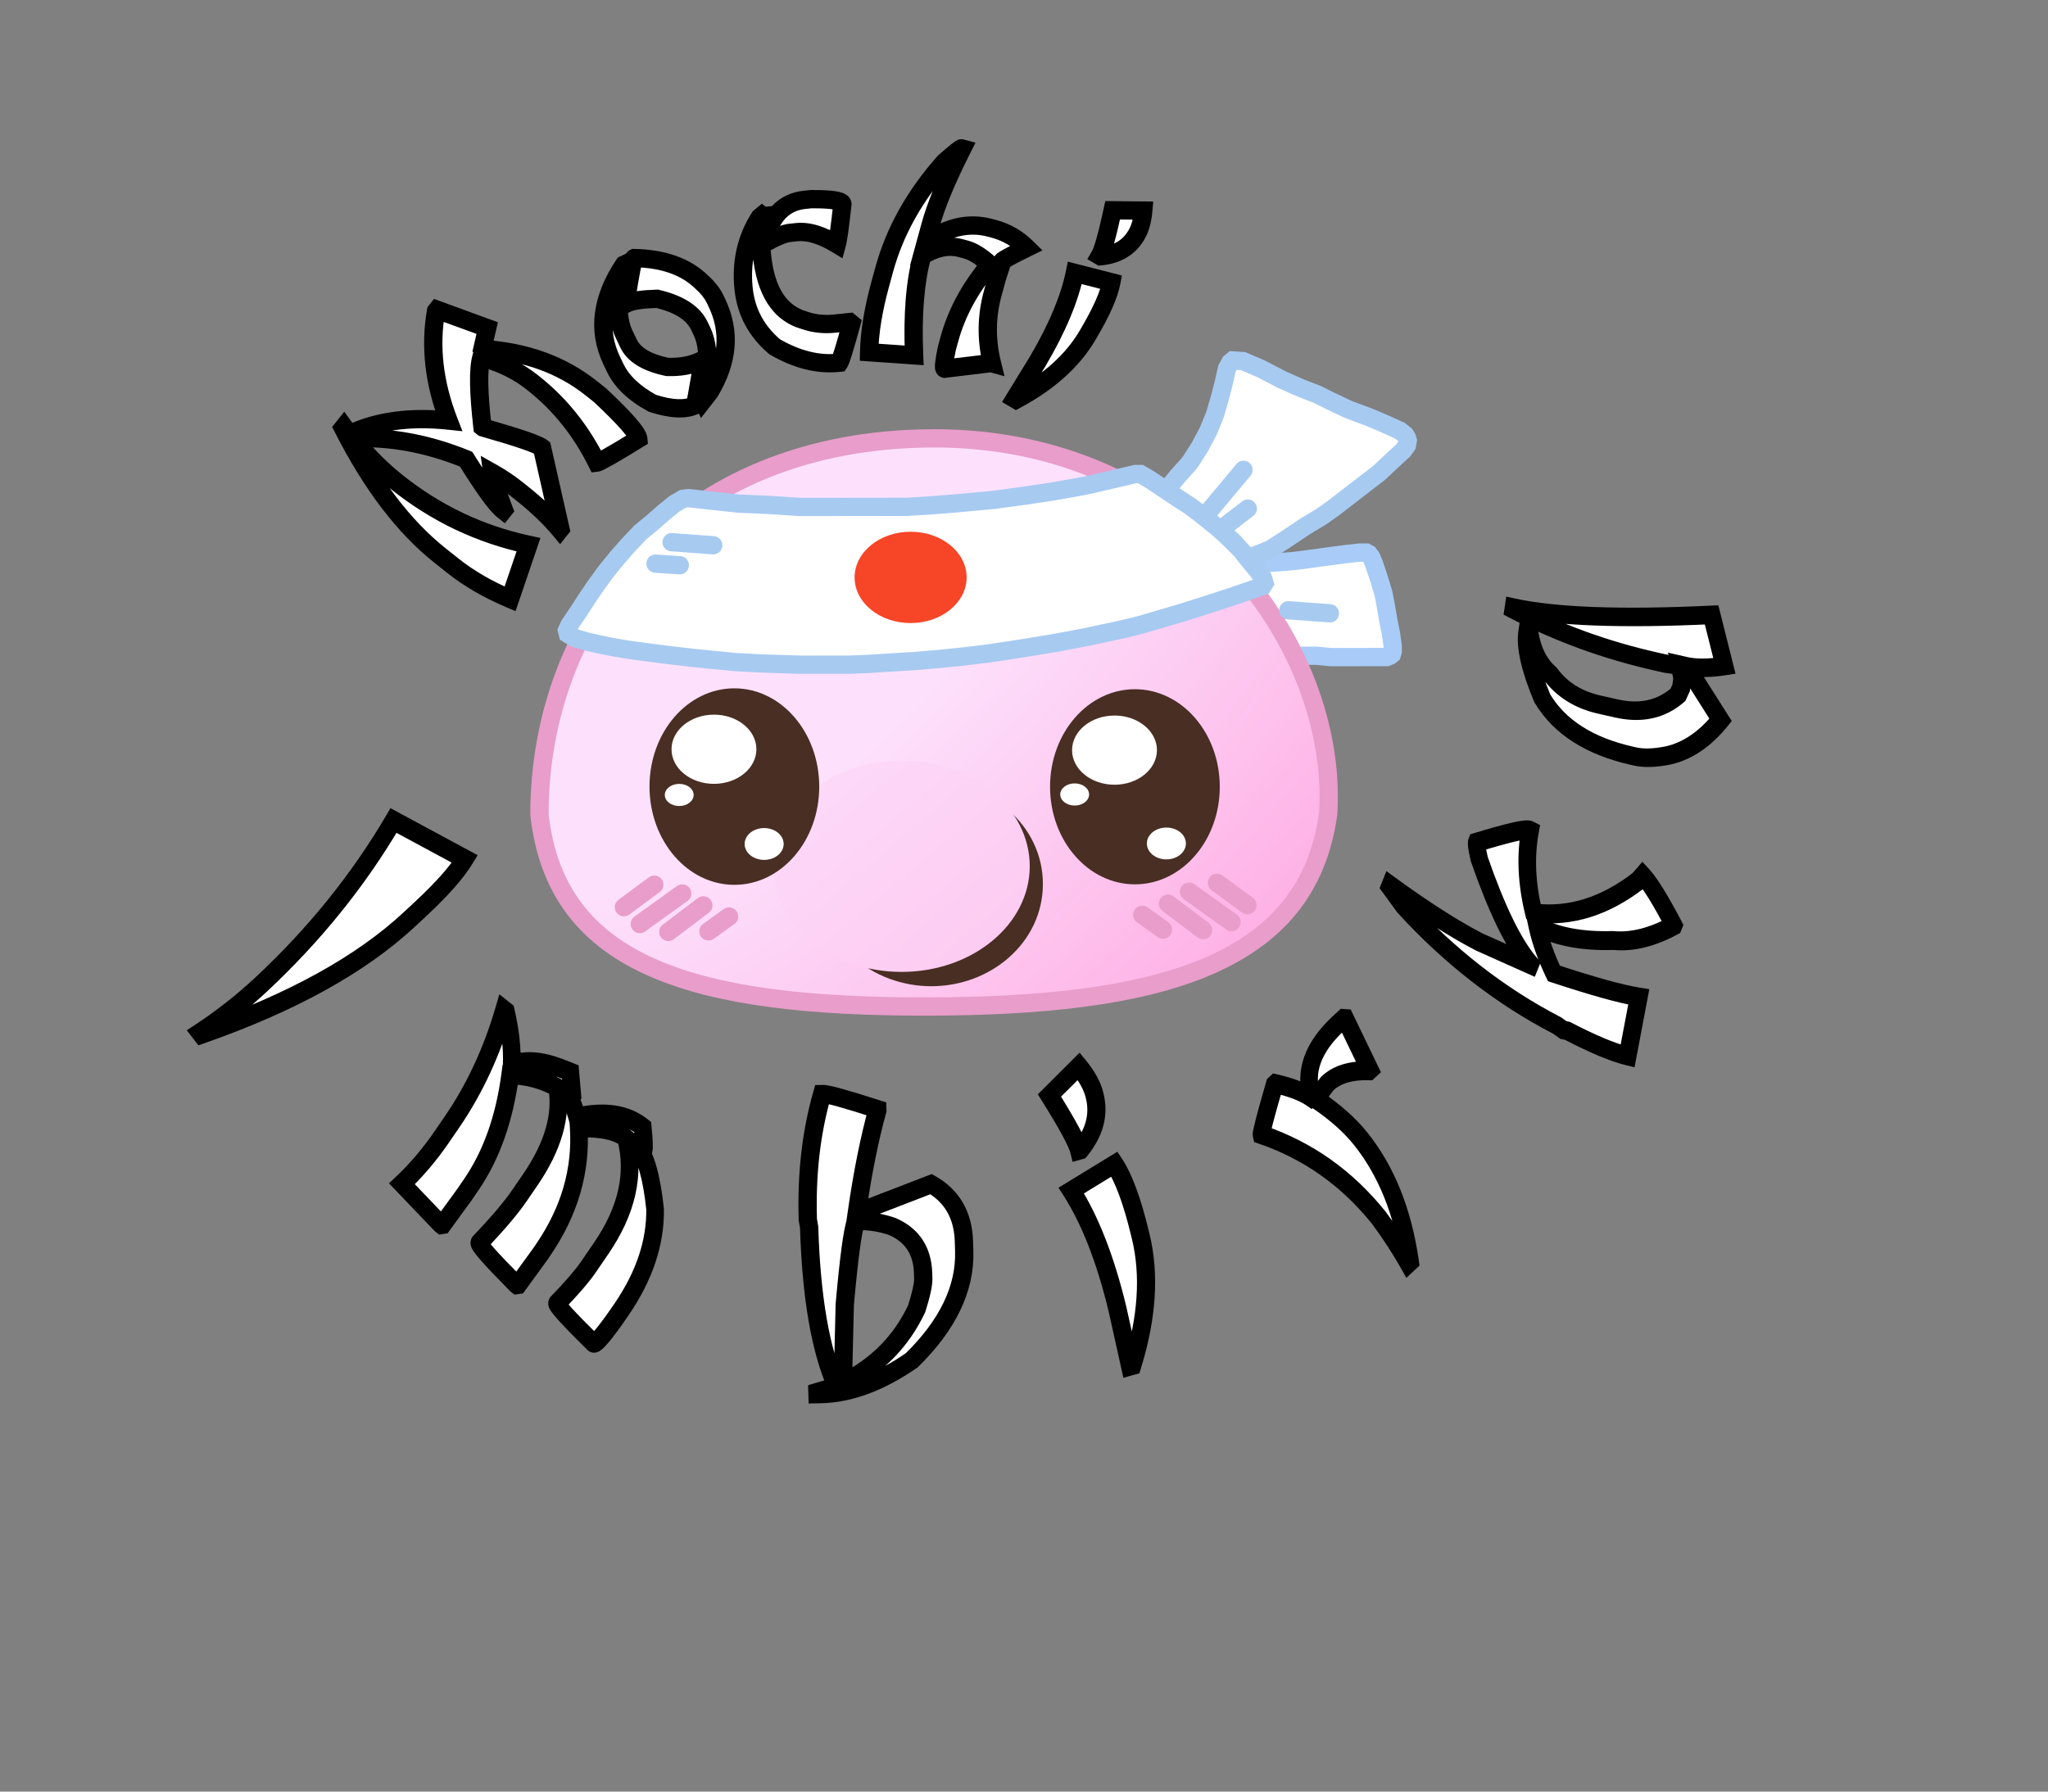 <svg width="224" height="196" viewBox="0 0 224 196" fill="none" xmlns="http://www.w3.org/2000/svg">
<rect x="0" y="0" width="224" height="196" fill="#808080" stroke="none"/>
<path d="M50.846 93.976L43.04 89.765C39.216 96.274 34.384 102.286 28.487 107.775C26.428 109.692 24.226 111.422 21.882 112.967L22.025 113.153C31.889 109.709 39.48 105.512 44.756 100.601L45.957 99.484C48.316 97.288 49.931 95.465 50.846 93.976Z" fill="white"/>
<path d="M50.846 93.976L51.634 94.551L52.243 93.558L51.277 93.037L50.846 93.976ZM43.04 89.765L43.471 88.826L42.708 88.415L42.242 89.209L43.04 89.765ZM21.882 112.967L21.4 112.073L20.43 112.713L21.15 113.648L21.882 112.967ZM22.025 113.153L21.293 113.834L21.697 114.359L22.301 114.148L22.025 113.153ZM51.277 93.037L43.471 88.826L42.609 90.704L50.415 94.915L51.277 93.037ZM42.242 89.209C38.473 95.624 33.706 101.557 27.877 106.983L29.097 108.568C35.062 103.015 39.959 96.924 43.839 90.322L42.242 89.209ZM27.877 106.983C25.859 108.861 23.7 110.558 21.4 112.073L22.363 113.861C24.752 112.286 26.997 110.522 29.097 108.568L27.877 106.983ZM21.15 113.648L21.293 113.834L22.757 112.471L22.614 112.286L21.15 113.648ZM22.301 114.148C32.233 110.681 39.956 106.429 45.366 101.394L44.146 99.809C39.005 104.595 31.546 108.737 21.748 112.157L22.301 114.148ZM45.366 101.394L46.567 100.276L45.347 98.691L44.146 99.809L45.366 101.394ZM46.567 100.276C48.945 98.062 50.643 96.164 51.634 94.551L50.058 93.401C49.219 94.767 47.686 96.514 45.347 98.691L46.567 100.276Z" fill="black"/>
<path d="M55.142 110.469C53.823 114.985 51.955 119.063 49.474 122.69L48.35 124.334C47.027 126.269 45.553 128.009 43.963 129.507L48.174 133.908L48.266 133.981L48.424 133.958L50.831 130.645L51.558 129.581C53.774 126.34 55.186 122.309 55.806 117.573C57.734 117.652 59.459 118.131 60.937 118.972C61.459 122.04 60.494 125.418 58.013 129.045L56.822 130.787C55.896 132.141 54.439 133.857 52.436 135.959C52.303 136.152 53.617 137.647 56.423 140.481L56.514 140.554L56.672 140.53L59.079 137.217L59.41 136.734C62.304 132.502 63.589 128.034 63.295 123.391C65.707 123.333 67.414 123.684 68.376 124.451L68.468 124.524C69.478 128.43 68.569 132.45 65.758 136.561L64.369 138.593C63.657 139.633 62.505 140.956 60.934 142.581C60.818 142.75 62.125 144.203 64.895 146.933C65.124 147.115 66.155 145.919 67.974 143.259C70.471 139.607 71.697 135.951 71.652 132.291C71.274 128.702 70.601 126.373 69.634 125.303L69.7 125.207L69.791 125.28L70.275 125.815L70.367 125.888C70.483 125.718 70.451 124.834 70.3 123.294C68.513 121.87 66.123 121.535 63.117 122.203C62.774 120.996 62.462 120.262 62.22 119.994L62.286 119.898L62.47 120.044L62.602 119.85L62.377 117.28L61.263 116.84C59.124 116.033 57.354 115.93 55.968 116.507C56.039 114.695 55.825 112.731 55.325 110.615L55.142 110.469Z" fill="white"/>
<path d="M55.142 110.469L55.706 109.643L54.619 108.777L54.221 110.14L55.142 110.469ZM43.963 129.507L43.318 128.723L42.544 129.452L43.297 130.24L43.963 129.507ZM48.174 133.908L47.509 134.641L47.556 134.691L47.61 134.734L48.174 133.908ZM48.266 133.981L47.701 134.807L48.025 135.065L48.42 135.006L48.266 133.981ZM48.424 133.958L48.578 134.982L48.956 134.925L49.189 134.604L48.424 133.958ZM50.831 130.645L51.596 131.292L51.605 131.28L51.613 131.268L50.831 130.645ZM55.806 117.573L55.822 116.539L54.968 116.504L54.85 117.408L55.806 117.573ZM60.937 118.972L61.886 118.808L61.8 118.303L61.375 118.061L60.937 118.972ZM52.436 135.959L51.754 135.212L51.699 135.269L51.654 135.336L52.436 135.959ZM56.423 140.481L55.77 141.226L55.812 141.269L55.858 141.306L56.423 140.481ZM56.514 140.554L55.95 141.379L56.274 141.637L56.668 141.578L56.514 140.554ZM56.672 140.53L56.826 141.554L57.205 141.498L57.438 141.177L56.672 140.53ZM59.079 137.217L59.845 137.864L59.853 137.852L59.861 137.841L59.079 137.217ZM63.295 123.391L63.253 122.357L62.266 122.381L62.333 123.439L63.295 123.391ZM68.468 124.524L69.397 124.267L69.306 123.917L69.032 123.698L68.468 124.524ZM60.934 142.581L60.256 141.829L60.199 141.888L60.151 141.957L60.934 142.581ZM64.895 146.933L64.251 147.687L64.289 147.725L64.331 147.758L64.895 146.933ZM71.652 132.291L72.616 132.3L72.615 132.248L72.61 132.197L71.652 132.291ZM69.634 125.303L68.852 124.68L68.374 125.38L68.948 126.015L69.634 125.303ZM69.7 125.207L70.264 124.381L69.482 123.758L68.918 124.584L69.7 125.207ZM69.791 125.28L70.477 124.568L70.421 124.506L70.356 124.454L69.791 125.28ZM70.275 125.815L69.59 126.526L69.646 126.589L69.711 126.64L70.275 125.815ZM70.367 125.888L69.802 126.713L70.585 127.336L71.149 126.511L70.367 125.888ZM70.3 123.294L71.259 123.208L71.214 122.747L70.865 122.468L70.3 123.294ZM63.117 122.203L62.195 122.485L62.458 123.41L63.332 123.216L63.117 122.203ZM62.22 119.994L61.438 119.371L60.96 120.07L61.535 120.706L62.22 119.994ZM62.286 119.898L62.851 119.072L62.069 118.449L61.504 119.274L62.286 119.898ZM62.47 120.044L61.905 120.869L62.687 121.492L63.252 120.667L62.47 120.044ZM62.602 119.85L63.384 120.473L63.596 120.163L63.562 119.776L62.602 119.85ZM62.377 117.28L63.338 117.205L63.28 116.542L62.693 116.31L62.377 117.28ZM61.263 116.84L61.578 115.87L61.572 115.868L61.565 115.865L61.263 116.84ZM55.968 116.507L55.005 116.441L54.942 118.052L56.334 117.472L55.968 116.507ZM55.325 110.615L56.26 110.381L56.173 110.015L55.89 109.789L55.325 110.615ZM54.221 110.14C52.93 114.56 51.106 118.537 48.692 122.067L50.256 123.313C52.803 119.589 54.716 115.409 56.063 110.797L54.221 110.14ZM48.692 122.067L47.568 123.711L49.132 124.958L50.256 123.313L48.692 122.067ZM47.568 123.711C46.282 125.591 44.854 127.277 43.318 128.723L44.608 130.29C46.253 128.742 47.771 126.947 49.132 124.958L47.568 123.711ZM43.297 130.24L47.509 134.641L48.84 133.175L44.629 128.774L43.297 130.24ZM47.61 134.734L47.701 134.807L48.83 133.156L48.739 133.083L47.61 134.734ZM48.42 135.006L48.578 134.982L48.27 132.933L48.112 132.957L48.42 135.006ZM49.189 134.604L51.596 131.292L50.065 129.999L47.658 133.311L49.189 134.604ZM51.613 131.268L52.34 130.204L50.776 128.958L50.048 130.022L51.613 131.268ZM52.34 130.204C54.665 126.804 56.124 122.607 56.761 117.738L54.85 117.408C54.248 122.012 52.883 125.877 50.776 128.958L52.34 130.204ZM55.789 118.606C57.59 118.68 59.169 119.126 60.499 119.883L61.375 118.061C59.75 117.136 57.877 116.624 55.822 116.539L55.789 118.606ZM59.989 119.136C60.445 121.823 59.626 124.92 57.231 128.422L58.795 129.669C61.361 125.916 62.472 122.257 61.886 118.808L59.989 119.136ZM57.231 128.422L56.04 130.163L57.604 131.41L58.795 129.669L57.231 128.422ZM56.04 130.163C55.159 131.452 53.745 133.123 51.754 135.212L53.118 136.706C55.134 134.591 56.633 132.83 57.604 131.41L56.04 130.163ZM51.654 135.336C51.441 135.647 51.451 135.976 51.473 136.139C51.496 136.306 51.549 136.441 51.584 136.519C51.656 136.682 51.755 136.835 51.842 136.959C52.025 137.219 52.295 137.548 52.633 137.931C53.316 138.707 54.363 139.806 55.77 141.226L57.076 139.735C55.676 138.322 54.664 137.257 54.022 136.528C53.697 136.159 53.489 135.901 53.375 135.738C53.313 135.651 53.309 135.633 53.324 135.665C53.33 135.679 53.365 135.759 53.382 135.882C53.398 136 53.414 136.295 53.218 136.582L51.654 135.336ZM55.858 141.306L55.95 141.379L57.079 139.728L56.987 139.655L55.858 141.306ZM56.668 141.578L56.826 141.554L56.518 139.506L56.361 139.529L56.668 141.578ZM57.438 141.177L59.845 137.864L58.313 136.571L55.907 139.884L57.438 141.177ZM59.861 137.841L60.192 137.357L58.628 136.111L58.297 136.594L59.861 137.841ZM60.192 137.357C63.2 132.958 64.569 128.257 64.258 123.343L62.333 123.439C62.61 127.811 61.408 132.046 58.628 136.111L60.192 137.357ZM63.338 124.425C65.723 124.368 67.135 124.737 67.812 125.276L68.941 123.625C67.693 122.631 65.691 122.298 63.253 122.357L63.338 124.425ZM67.812 125.276L67.903 125.349L69.032 123.698L68.941 123.625L67.812 125.276ZM67.539 124.78C68.449 128.299 67.668 132.001 64.976 135.938L66.54 137.185C69.471 132.899 70.507 128.561 69.397 124.267L67.539 124.78ZM64.976 135.938L63.587 137.97L65.151 139.216L66.54 137.185L64.976 135.938ZM63.587 137.97C62.925 138.937 61.82 140.212 60.256 141.829L61.611 143.332C63.19 141.7 64.39 140.328 65.151 139.216L63.587 137.97ZM60.151 141.957C59.915 142.303 59.956 142.668 59.983 142.812C60.014 142.973 60.071 143.1 60.106 143.171C60.179 143.32 60.276 143.462 60.363 143.579C60.545 143.826 60.813 144.14 61.148 144.509C61.826 145.257 62.862 146.318 64.251 147.687L65.54 146.178C64.159 144.817 63.156 143.787 62.516 143.083C62.193 142.727 61.983 142.476 61.866 142.317C61.803 142.232 61.795 142.211 61.808 142.238C61.813 142.247 61.851 142.323 61.874 142.443C61.893 142.545 61.938 142.879 61.716 143.204L60.151 141.957ZM64.331 147.758C64.753 148.095 65.194 147.975 65.359 147.912C65.547 147.84 65.703 147.727 65.811 147.638C66.039 147.453 66.292 147.182 66.56 146.865C67.106 146.217 67.841 145.22 68.756 143.882L67.192 142.636C66.288 143.958 65.598 144.889 65.117 145.459C64.871 145.75 64.71 145.911 64.624 145.981C64.575 146.021 64.598 145.992 64.679 145.961C64.736 145.939 65.095 145.817 65.46 146.107L64.331 147.758ZM68.756 143.882C71.344 140.098 72.665 136.232 72.616 132.3L70.687 132.283C70.729 135.671 69.599 139.116 67.192 142.636L68.756 143.882ZM72.61 132.197C72.417 130.366 72.146 128.816 71.785 127.566C71.429 126.333 70.96 125.3 70.319 124.592L68.948 126.015C69.275 126.376 69.626 127.043 69.943 128.139C70.255 129.219 70.508 130.628 70.693 132.385L72.61 132.197ZM70.416 125.927L70.482 125.83L68.918 124.584L68.852 124.68L70.416 125.927ZM69.135 126.032L69.227 126.105L70.356 124.454L70.264 124.381L69.135 126.032ZM69.106 125.992L69.59 126.526L70.961 125.103L70.477 124.568L69.106 125.992ZM69.711 126.64L69.802 126.713L70.931 125.062L70.84 124.989L69.711 126.64ZM71.149 126.511C71.27 126.333 71.319 126.151 71.341 126.057C71.366 125.946 71.379 125.837 71.387 125.742C71.403 125.551 71.404 125.33 71.397 125.095C71.384 124.621 71.335 123.985 71.259 123.208L69.341 123.38C69.415 124.143 69.458 124.718 69.469 125.114C69.475 125.314 69.472 125.442 69.466 125.513C69.463 125.549 69.461 125.549 69.466 125.525C69.468 125.517 69.492 125.4 69.585 125.265L71.149 126.511ZM70.865 122.468C68.766 120.796 66.053 120.489 62.902 121.19L63.332 123.216C66.192 122.58 68.26 122.943 69.736 124.119L70.865 122.468ZM64.039 121.921C63.861 121.294 63.684 120.766 63.512 120.347C63.353 119.959 63.157 119.56 62.906 119.283L61.535 120.706C61.526 120.696 61.607 120.798 61.749 121.146C61.88 121.463 62.03 121.906 62.195 122.485L64.039 121.921ZM63.002 120.617L63.069 120.521L61.504 119.274L61.438 119.371L63.002 120.617ZM61.722 120.723L61.905 120.869L63.034 119.218L62.851 119.072L61.722 120.723ZM63.252 120.667L63.384 120.473L61.82 119.227L61.688 119.42L63.252 120.667ZM63.562 119.776L63.338 117.205L61.417 117.355L61.642 119.925L63.562 119.776ZM62.693 116.31L61.578 115.87L60.947 117.81L62.062 118.25L62.693 116.31ZM61.565 115.865C59.31 115.014 57.282 114.842 55.602 115.542L56.334 117.472C57.425 117.018 58.939 117.052 60.96 117.815L61.565 115.865ZM56.932 116.572C57.007 114.643 56.778 112.577 56.26 110.381L54.39 110.848C54.871 112.885 55.071 114.748 55.005 116.441L56.932 116.572ZM55.89 109.789L55.706 109.643L54.577 111.294L54.761 111.44L55.89 109.789Z" fill="black"/>
<path d="M89.925 119.694C88.708 123.936 88.205 128.517 88.356 133.436L88.499 134.254C88.736 141.926 89.734 147.709 91.498 151.66L89.407 152.286L89.414 152.52L89.766 152.513C92.929 152.453 96.261 151.217 99.733 148.806C103.659 144.951 105.588 140.959 105.461 136.859L105.429 135.805C105.34 132.935 104.133 130.849 101.836 129.545L93.841 132.628L93.724 132.63C94.351 128.253 95.115 124.517 95.959 121.453L95.955 121.336C92.521 120.23 90.541 119.682 90.043 119.692L89.925 119.694ZM93.636 133.57C95.042 133.543 96.397 133.751 97.641 134.196C99.781 135.151 100.888 136.83 100.964 139.289L100.982 139.875C101.002 140.519 100.743 141.638 100.263 143.17C98.557 146.778 95.886 149.495 92.19 151.295L92.395 142.735C92.852 137.599 93.256 134.544 93.636 133.57Z" fill="white"/>
<path d="M89.925 119.694L89.895 118.694L89.165 118.708L88.964 119.408L89.925 119.694ZM88.356 133.436L87.357 133.456L87.359 133.527L87.371 133.597L88.356 133.436ZM88.499 134.254L89.499 134.235L89.496 134.164L89.484 134.094L88.499 134.254ZM91.498 151.66L91.795 152.618L92.872 152.295L92.41 151.261L91.498 151.66ZM89.407 152.286L89.109 151.328L88.383 151.545L88.407 152.305L89.407 152.286ZM89.414 152.52L88.414 152.539L88.445 153.539L89.445 153.519L89.414 152.52ZM99.733 148.806L100.311 149.629L100.379 149.582L100.439 149.523L99.733 148.806ZM101.836 129.545L102.322 128.677L101.907 128.442L101.466 128.612L101.836 129.545ZM93.841 132.628L93.872 133.628L94.048 133.624L94.211 133.561L93.841 132.628ZM93.724 132.63L92.734 132.477L92.566 133.653L93.755 133.63L93.724 132.63ZM95.959 121.453L96.924 121.729L96.963 121.585L96.959 121.434L95.959 121.453ZM95.955 121.336L96.955 121.317L96.933 120.605L96.252 120.385L95.955 121.336ZM93.636 133.57L93.605 132.57L92.943 132.583L92.704 133.197L93.636 133.57ZM97.641 134.196L98.04 133.284L98.005 133.268L97.969 133.255L97.641 134.196ZM100.263 143.17L101.168 143.606L101.197 143.544L101.218 143.479L100.263 143.17ZM92.19 151.295L91.19 151.259L91.15 152.918L92.636 152.194L92.19 151.295ZM92.395 142.735L91.398 142.635L91.395 142.667L91.395 142.7L92.395 142.735ZM88.964 119.408C87.714 123.764 87.202 128.449 87.357 133.456L89.356 133.417C89.207 128.585 89.702 124.109 90.887 119.98L88.964 119.408ZM87.371 133.597L87.513 134.414L89.484 134.094L89.342 133.276L87.371 133.597ZM87.499 134.273C87.737 141.991 88.742 147.928 90.585 152.058L92.41 151.261C90.727 147.489 89.734 141.862 89.499 134.235L87.499 134.273ZM91.2 150.702L89.109 151.328L89.704 153.244L91.795 152.618L91.2 150.702ZM88.407 152.305L88.414 152.539L90.414 152.501L90.407 152.267L88.407 152.305ZM89.445 153.519L89.796 153.513L89.735 151.514L89.383 151.52L89.445 153.519ZM89.796 153.513C93.212 153.447 96.731 152.115 100.311 149.629L99.156 147.983C95.792 150.319 92.646 151.458 89.735 151.514L89.796 153.513ZM100.439 149.523C104.487 145.548 106.599 141.306 106.461 136.84L104.461 136.878C104.576 140.612 102.831 144.354 99.028 148.089L100.439 149.523ZM106.461 136.84L106.428 135.786L104.429 135.824L104.461 136.878L106.461 136.84ZM106.428 135.786C106.33 132.599 104.956 130.172 102.322 128.677L101.349 130.413C103.309 131.525 104.35 133.271 104.429 135.824L106.428 135.786ZM101.466 128.612L93.472 131.695L94.211 133.561L102.205 130.478L101.466 128.612ZM93.811 131.629L93.694 131.631L93.755 133.63L93.872 133.628L93.811 131.629ZM94.715 132.783C95.337 128.437 96.094 124.744 96.924 121.729L94.994 121.178C94.137 124.29 93.366 128.068 92.734 132.477L94.715 132.783ZM96.959 121.434L96.955 121.317L94.955 121.356L94.959 121.473L96.959 121.434ZM96.252 120.385C94.53 119.83 93.161 119.412 92.155 119.133C91.653 118.993 91.231 118.885 90.896 118.812C90.591 118.746 90.268 118.687 90.012 118.692L90.073 120.691C90.066 120.691 90.177 120.697 90.492 120.766C90.775 120.827 91.156 120.924 91.641 121.059C92.608 121.327 93.947 121.736 95.658 122.288L96.252 120.385ZM90.012 118.692L89.895 118.694L89.956 120.693L90.073 120.691L90.012 118.692ZM93.667 134.569C94.962 134.544 96.195 134.737 97.314 135.137L97.969 133.255C96.599 132.766 95.122 132.541 93.605 132.57L93.667 134.569ZM97.242 135.108C98.165 135.52 98.811 136.062 99.241 136.719C99.673 137.378 99.931 138.223 99.964 139.308L101.964 139.27C101.921 137.896 101.588 136.671 100.912 135.638C100.234 134.603 99.257 133.827 98.04 133.284L97.242 135.108ZM99.964 139.308L99.982 139.894L101.982 139.856L101.964 139.27L99.964 139.308ZM99.982 139.894C99.996 140.344 99.796 141.305 99.308 142.862L101.218 143.479C101.691 141.971 102.008 140.695 101.982 139.856L99.982 139.894ZM99.358 142.735C97.748 146.138 95.239 148.693 91.743 150.395L92.636 152.194C96.532 150.298 99.366 147.417 101.168 143.606L99.358 142.735ZM93.19 151.33L93.395 142.771L91.395 142.7L91.19 151.259L93.19 151.33ZM93.391 142.835C93.619 140.273 93.833 138.242 94.036 136.736C94.244 135.188 94.429 134.301 94.569 133.942L92.704 133.197C92.463 133.813 92.256 134.94 92.053 136.447C91.844 137.996 91.627 140.061 91.398 142.635L93.391 142.835Z" fill="black"/>
<path d="M117.988 116.648L114.783 119.846C116.743 122.979 117.83 124.987 118.043 125.87L118.156 125.839C119.69 123.955 120.237 121.98 119.743 119.93L119.716 119.816C119.468 118.79 118.883 117.737 117.988 116.648ZM121.895 127.355L117.17 130.244C119.2 133.419 120.899 137.718 122.218 143.186L123.616 149.484L123.841 149.421C125.467 144.17 125.778 139.465 124.776 135.307L124.693 134.965C123.828 131.376 122.886 128.842 121.895 127.355Z" fill="white"/>
<path d="M117.988 116.648L118.757 115.989L118.08 115.165L117.304 115.939L117.988 116.648ZM114.783 119.846L114.099 119.137L113.514 119.721L113.942 120.405L114.783 119.846ZM118.043 125.87L117.079 126.137L117.314 127.109L118.277 126.842L118.043 125.87ZM118.156 125.839L118.39 126.811L118.704 126.724L118.912 126.468L118.156 125.839ZM121.895 127.355L122.721 126.772L122.208 126.002L121.402 126.495L121.895 127.355ZM117.17 130.244L116.677 129.385L115.774 129.937L116.334 130.811L117.17 130.244ZM122.218 143.186L123.186 142.937L123.184 142.928L123.182 142.919L122.218 143.186ZM123.616 149.484L122.648 149.733L122.869 150.728L123.85 150.456L123.616 149.484ZM123.841 149.421L124.076 150.393L124.618 150.243L124.787 149.697L123.841 149.421ZM117.304 115.939L114.099 119.137L115.467 120.555L118.672 117.358L117.304 115.939ZM113.942 120.405C114.917 121.963 115.667 123.229 116.196 124.208C116.742 125.217 117.007 125.837 117.079 126.137L119.007 125.603C118.866 125.021 118.481 124.195 117.941 123.196C117.384 122.167 116.61 120.862 115.625 119.287L113.942 120.405ZM118.277 126.842L118.39 126.811L117.921 124.867L117.808 124.898L118.277 126.842ZM118.912 126.468C120.613 124.379 121.289 122.078 120.707 119.662L118.779 120.197C119.186 121.883 118.766 123.531 117.399 125.21L118.912 126.468ZM120.707 119.662L120.679 119.549L118.752 120.083L118.779 120.197L120.707 119.662ZM120.679 119.549C120.385 118.33 119.708 117.146 118.757 115.989L117.219 117.308C118.058 118.329 118.551 119.251 118.752 120.083L120.679 119.549ZM121.402 126.495L116.677 129.385L117.663 131.104L122.387 128.214L121.402 126.495ZM116.334 130.811C118.287 133.865 119.952 138.051 121.254 143.454L123.182 142.919C121.847 137.385 120.114 132.973 118.006 129.677L116.334 130.811ZM121.25 143.436L122.648 149.733L124.583 149.234L123.186 142.937L121.25 143.436ZM123.85 150.456L124.076 150.393L123.607 148.449L123.381 148.511L123.85 150.456ZM124.787 149.697C126.453 144.315 126.795 139.417 125.739 135.039L123.812 135.574C124.762 139.512 124.481 144.024 122.896 149.144L124.787 149.697ZM125.739 135.039L125.657 134.698L123.73 135.232L123.812 135.574L125.739 135.039ZM125.657 134.698C124.786 131.084 123.811 128.409 122.721 126.772L121.068 127.937C121.96 129.275 122.87 131.668 123.73 135.232L125.657 134.698Z" fill="black"/>
<path d="M146.965 111.425L146.365 111.985C143.602 114.564 142.631 117.229 143.473 119.96L143.387 120.04C142.55 119.463 141.248 118.96 139.5 118.554L139.414 118.633C138.405 122.093 137.933 123.933 137.979 124.13C143.027 125.851 147.323 128.875 150.823 133.241C152.114 134.992 153.174 136.641 154.059 138.213L154.23 138.053C153.446 132.59 151.634 128.087 148.812 124.567C147.64 123.104 146.063 121.698 144.084 120.349C143.974 120.212 144.335 119.635 145.173 118.532C146.244 117.533 147.755 117.082 149.748 117.139L149.834 117.059L147.124 111.436L146.965 111.425Z" fill="white"/>
<path d="M146.965 111.425L147.039 110.391L146.642 110.362L146.339 110.645L146.965 111.425ZM143.473 119.96L144.098 120.74L144.589 120.282L144.386 119.624L143.473 119.96ZM143.387 120.04L142.862 120.915L143.465 121.331L144.012 120.82L143.387 120.04ZM139.5 118.554L139.712 117.54L139.241 117.431L138.874 117.773L139.5 118.554ZM139.414 118.633L138.789 117.853L138.579 118.049L138.496 118.333L139.414 118.633ZM137.979 124.13L137.045 124.391L137.174 124.946L137.679 125.118L137.979 124.13ZM150.823 133.241L151.579 132.591L151.566 132.574L151.554 132.558L150.823 133.241ZM154.059 138.213L153.235 138.757L153.822 139.798L154.685 138.993L154.059 138.213ZM154.23 138.053L154.856 138.833L155.263 138.453L155.181 137.883L154.23 138.053ZM144.084 120.349L143.353 121.031L143.444 121.146L143.563 121.227L144.084 120.349ZM145.173 118.532L144.548 117.752L144.485 117.811L144.432 117.88L145.173 118.532ZM149.748 117.139L149.712 118.176L150.087 118.186L150.373 117.92L149.748 117.139ZM149.834 117.059L150.459 117.84L151.038 117.299L150.688 116.574L149.834 117.059ZM147.124 111.436L147.978 110.951L147.733 110.441L147.198 110.402L147.124 111.436ZM146.339 110.645L145.74 111.204L146.99 112.765L147.59 112.205L146.339 110.645ZM145.74 111.204C144.281 112.566 143.23 114.01 142.672 115.547C142.106 117.106 142.069 118.704 142.559 120.296L144.386 119.624C144.035 118.485 144.063 117.385 144.463 116.284C144.87 115.161 145.686 113.983 146.99 112.765L145.74 111.204ZM142.847 119.18L142.761 119.26L144.012 120.82L144.098 120.74L142.847 119.18ZM143.912 119.165C142.933 118.491 141.502 117.956 139.712 117.54L139.287 119.567C140.994 119.963 142.166 120.435 142.862 120.915L143.912 119.165ZM138.874 117.773L138.789 117.853L140.039 119.414L140.125 119.334L138.874 117.773ZM138.496 118.333C137.991 120.066 137.617 121.403 137.375 122.335C137.254 122.8 137.163 123.176 137.104 123.455C137.075 123.593 137.05 123.723 137.034 123.837C137.027 123.893 137.019 123.961 137.015 124.032C137.013 124.08 137.007 124.225 137.045 124.391L138.912 123.868C138.931 123.951 138.936 124.016 138.937 124.046C138.938 124.08 138.938 124.104 138.937 124.115C138.936 124.136 138.935 124.141 138.937 124.121C138.943 124.082 138.955 124.01 138.98 123.893C139.028 123.664 139.109 123.327 139.227 122.875C139.462 121.973 139.828 120.66 140.331 118.934L138.496 118.333ZM137.679 125.118C142.562 126.783 146.707 129.701 150.092 133.923L151.554 132.558C147.939 128.048 143.493 124.919 138.278 123.141L137.679 125.118ZM150.067 133.891C151.335 135.611 152.372 137.225 153.235 138.757L154.883 137.668C153.976 136.058 152.894 134.374 151.579 132.591L150.067 133.891ZM154.685 138.993L154.856 138.833L153.605 137.272L153.434 137.432L154.685 138.993ZM155.181 137.883C154.375 132.265 152.501 127.574 149.543 123.885L148.081 125.249C150.767 128.6 152.518 132.915 153.28 138.222L155.181 137.883ZM149.543 123.885C148.295 122.326 146.64 120.858 144.604 119.471L143.563 121.227C145.487 122.537 146.985 123.881 148.081 125.249L149.543 123.885ZM144.815 119.667C145.006 119.906 145.03 120.167 145.026 120.301C145.022 120.427 144.993 120.508 144.99 120.517C144.983 120.536 144.997 120.494 145.077 120.363C145.227 120.115 145.498 119.733 145.915 119.184L144.432 117.88C144.011 118.434 143.682 118.892 143.469 119.242C143.367 119.411 143.259 119.607 143.189 119.808C143.155 119.907 143.109 120.064 143.103 120.252C143.097 120.448 143.133 120.758 143.353 121.031L144.815 119.667ZM145.799 119.313C146.618 118.547 147.854 118.122 149.712 118.176L149.784 116.103C147.656 116.042 145.87 116.518 144.548 117.752L145.799 119.313ZM150.373 117.92L150.459 117.84L149.208 116.279L149.122 116.359L150.373 117.92ZM150.688 116.574L147.978 110.951L146.269 111.922L148.979 117.545L150.688 116.574ZM147.198 110.402L147.039 110.391L146.89 112.459L147.049 112.471L147.198 110.402Z" fill="black"/>
<path d="M152.003 97.062L153.542 99.173C158.561 104.663 164.166 109.012 170.305 112.192L170.989 112.678L171.449 112.784C174.155 114.186 176.354 115.128 178.016 115.529L179.239 109.068C177.203 108.736 174.127 107.865 169.961 106.495C169.095 104.667 168.489 102.974 168.139 101.347C170.324 102.479 173.102 102.998 176.448 102.892C178.476 103.088 180.674 102.551 183.005 101.295L183.048 101.187C181.625 98.478 180.507 96.651 179.698 95.772L179.227 96.316C175.567 99.151 171.783 100.344 167.849 99.883L167.745 99.829C166.975 96.671 166.832 93.674 167.353 90.823C166.989 90.634 165.05 91.075 161.536 92.145C161.459 92.336 161.559 92.946 161.798 93.989C163.704 99.477 165.56 103.296 167.376 105.419L167.332 105.528L161.79 103.051C159.032 101.623 155.808 99.558 152.091 96.845L152.003 97.062Z" fill="white"/>
<path d="M152.003 97.062L151.116 96.602L150.89 97.162L151.259 97.668L152.003 97.062ZM153.542 99.173L152.797 99.779L152.834 99.829L152.875 99.875L153.542 99.173ZM170.305 112.192L170.801 111.339L170.742 111.297L170.679 111.264L170.305 112.192ZM170.989 112.678L170.493 113.531L170.655 113.645L170.842 113.689L170.989 112.678ZM171.449 112.784L171.824 111.857L171.714 111.801L171.597 111.773L171.449 112.784ZM178.016 115.529L177.861 116.538L178.778 116.76L178.961 115.795L178.016 115.529ZM179.239 109.068L180.184 109.333L180.395 108.219L179.326 108.044L179.239 109.068ZM169.961 106.495L169.108 106.919L169.31 107.345L169.732 107.484L169.961 106.495ZM168.139 101.347L168.513 100.42L166.769 99.516L167.201 101.52L168.139 101.347ZM176.448 102.892L176.475 101.861L176.417 101.855L176.36 101.857L176.448 102.892ZM183.005 101.295L183.478 102.226L183.765 102.072L183.893 101.755L183.005 101.295ZM183.048 101.187L183.936 101.647L184.123 101.183L183.881 100.721L183.048 101.187ZM179.698 95.772L180.362 95.068L179.635 94.278L178.974 95.043L179.698 95.772ZM179.227 96.316L179.821 97.169L179.891 97.114L179.951 97.046L179.227 96.316ZM167.849 99.883L167.475 100.81L167.632 100.892L167.803 100.912L167.849 99.883ZM167.745 99.829L166.814 100.033L166.935 100.531L167.371 100.756L167.745 99.829ZM167.353 90.823L168.299 91.082L168.448 90.269L167.727 89.896L167.353 90.823ZM161.536 92.145L161.221 91.148L160.815 91.272L160.648 91.686L161.536 92.145ZM161.798 93.989L160.863 94.178L160.877 94.239L160.898 94.298L161.798 93.989ZM167.376 105.419L168.264 105.879L168.512 105.265L168.067 104.745L167.376 105.419ZM167.332 105.528L167.01 106.48L167.867 106.863L168.22 105.988L167.332 105.528ZM161.79 103.051L161.416 103.978L161.441 103.992L161.468 104.003L161.79 103.051ZM152.091 96.845L152.598 96L151.641 95.301L151.203 96.385L152.091 96.845ZM151.259 97.668L152.797 99.779L154.287 98.567L152.748 96.456L151.259 97.668ZM152.875 99.875C157.975 105.454 163.679 109.881 169.931 113.119L170.679 111.264C164.652 108.143 159.146 103.872 154.209 98.471L152.875 99.875ZM169.809 113.045L170.493 113.531L171.485 111.825L170.801 111.339L169.809 113.045ZM170.842 113.689L171.302 113.796L171.597 111.773L171.137 111.666L170.842 113.689ZM171.075 113.712C173.797 115.122 176.082 116.109 177.861 116.538L178.172 114.52C176.626 114.147 174.513 113.25 171.824 111.857L171.075 113.712ZM178.961 115.795L180.184 109.333L178.295 108.802L177.071 115.263L178.961 115.795ZM179.326 108.044C177.369 107.725 174.355 106.876 170.191 105.507L169.732 107.484C173.898 108.853 177.037 109.746 179.153 110.091L179.326 108.044ZM170.815 106.072C169.977 104.303 169.404 102.694 169.077 101.173L167.201 101.52C167.573 103.253 168.214 105.031 169.108 106.919L170.815 106.072ZM167.765 102.274C170.143 103.506 173.093 104.036 176.535 103.926L176.36 101.857C173.112 101.96 170.505 101.451 168.513 100.42L167.765 102.274ZM176.42 103.923C178.671 104.141 181.043 103.539 183.478 102.226L182.531 100.364C180.305 101.564 178.28 102.035 176.475 101.861L176.42 103.923ZM183.893 101.755L183.936 101.647L182.16 100.727L182.117 100.835L183.893 101.755ZM183.881 100.721C182.464 98.026 181.284 96.069 180.362 95.068L179.034 96.477C179.73 97.233 180.786 98.931 182.216 101.653L183.881 100.721ZM178.974 95.043L178.502 95.587L179.951 97.046L180.422 96.502L178.974 95.043ZM178.632 95.464C175.118 98.185 171.556 99.283 167.895 98.854L167.803 100.912C172.01 101.405 176.015 100.116 179.821 97.169L178.632 95.464ZM168.223 98.956L168.119 98.902L167.371 100.756L167.475 100.81L168.223 98.956ZM168.676 99.625C167.939 96.601 167.809 93.763 168.299 91.082L166.407 90.564C165.855 93.584 166.011 96.741 166.814 100.033L168.676 99.625ZM167.727 89.896C167.488 89.772 167.249 89.753 167.12 89.747C166.964 89.741 166.796 89.751 166.629 89.77C166.292 89.806 165.869 89.886 165.371 89.999C164.371 90.226 162.984 90.611 161.221 91.148L161.85 93.143C163.601 92.609 164.941 92.239 165.88 92.025C166.352 91.918 166.701 91.856 166.94 91.829C167.061 91.816 167.132 91.815 167.165 91.816C167.226 91.819 167.127 91.827 166.979 91.75L167.727 89.896ZM160.648 91.686C160.546 91.937 160.544 92.193 160.547 92.329C160.551 92.494 160.571 92.672 160.597 92.847C160.649 93.201 160.742 93.65 160.863 94.178L162.733 93.801C162.615 93.285 162.538 92.908 162.5 92.647C162.48 92.516 162.475 92.441 162.474 92.405C162.472 92.34 162.487 92.449 162.424 92.605L160.648 91.686ZM160.898 94.298C162.811 99.805 164.723 103.799 166.685 106.094L168.067 104.745C166.397 102.792 164.597 99.148 162.698 93.681L160.898 94.298ZM166.488 104.959L166.445 105.068L168.22 105.988L168.264 105.879L166.488 104.959ZM167.655 104.575L162.112 102.099L161.468 104.003L167.01 106.48L167.655 104.575ZM162.164 102.124C159.469 100.727 156.291 98.695 152.598 96L151.584 97.69C155.326 100.421 158.596 102.518 161.416 103.978L162.164 102.124ZM151.203 96.385L151.116 96.602L152.891 97.522L152.979 97.305L151.203 96.385Z" fill="black"/>
<path d="M165.541 66.703C170.447 69.246 175.629 71.132 181.117 72.368L182.146 72.6L183.535 72.793C183.9 73.504 184.046 74.106 183.976 74.57L183.871 75.265L183.52 76.025C181.683 77.618 179.452 78.104 176.794 77.505L174.965 77.093C172.622 76.565 170.84 75.445 169.564 73.72C168.363 72.671 167.612 71.183 167.284 69.252L167.055 69.201C166.81 70.823 167.363 73.224 168.687 76.398C170.575 79.549 173.865 81.638 178.495 82.681L178.838 82.758C179.781 82.971 180.997 82.945 182.522 82.629C184.606 82.14 186.517 80.834 188.191 78.754L184.467 72.883C185.496 73.115 186.883 73.128 188.608 72.858L187.206 67.27C177.324 67.74 170.096 67.46 165.576 66.471L165.541 66.703Z" fill="white"/>
<path d="M165.541 66.703L164.565 66.483L164.451 67.242L165.144 67.601L165.541 66.703ZM182.146 72.6L181.996 73.589L182.037 73.598L182.078 73.604L182.146 72.6ZM183.535 72.793L184.401 72.369L184.142 71.865L183.603 71.79L183.535 72.793ZM183.871 75.265L184.768 75.748L184.825 75.623L184.846 75.485L183.871 75.265ZM183.52 76.025L184.186 76.816L184.333 76.688L184.417 76.508L183.52 76.025ZM169.564 73.72L170.336 73.142L170.264 73.046L170.174 72.967L169.564 73.72ZM167.284 69.252L168.255 69.143L168.133 68.421L167.433 68.263L167.284 69.252ZM167.055 69.201L167.204 68.212L166.229 67.992L166.079 68.981L167.055 69.201ZM168.687 76.398L167.783 76.743L167.814 76.817L167.855 76.886L168.687 76.398ZM182.522 82.629L182.778 83.623L182.79 83.621L182.802 83.618L182.522 82.629ZM188.191 78.754L188.968 79.43L189.411 78.879L189.007 78.243L188.191 78.754ZM184.467 72.883L184.616 71.894L182.379 71.391L183.651 73.395L184.467 72.883ZM188.608 72.858L188.82 73.859L189.823 73.702L189.563 72.667L188.608 72.858ZM187.206 67.27L188.161 67.08L187.945 66.218L187.095 66.258L187.206 67.27ZM165.576 66.471L165.719 65.481L164.749 65.269L164.6 66.251L165.576 66.471ZM165.144 67.601C170.131 70.186 175.397 72.102 180.967 73.357L181.266 71.379C175.861 70.162 170.762 68.305 165.938 65.805L165.144 67.601ZM180.967 73.357L181.996 73.589L182.295 71.611L181.266 71.379L180.967 73.357ZM182.078 73.604L183.467 73.797L183.603 71.79L182.213 71.596L182.078 73.604ZM182.668 73.218C182.988 73.84 183.023 74.199 183 74.35L184.951 74.79C185.069 74.014 184.813 73.169 184.401 72.369L182.668 73.218ZM183 74.35L182.895 75.045L184.846 75.485L184.951 74.79L183 74.35ZM182.974 74.782L182.623 75.542L184.417 76.508L184.768 75.748L182.974 74.782ZM182.854 75.233C181.259 76.617 179.336 77.055 176.944 76.516L176.645 78.494C179.569 79.153 182.107 78.619 184.186 76.816L182.854 75.233ZM176.944 76.516L175.115 76.104L174.816 78.082L176.645 78.494L176.944 76.516ZM175.115 76.104C172.978 75.623 171.434 74.628 170.336 73.142L168.793 74.297C170.246 76.262 172.265 77.507 174.816 78.082L175.115 76.104ZM170.174 72.967C169.21 72.125 168.554 70.894 168.255 69.143L166.312 69.361C166.671 71.473 167.516 73.216 168.954 74.472L170.174 72.967ZM167.433 68.263L167.204 68.212L166.906 70.189L167.134 70.241L167.433 68.263ZM166.079 68.981C165.789 70.906 166.45 73.545 167.783 76.743L169.59 76.053C168.277 72.903 167.831 70.74 168.03 69.421L166.079 68.981ZM167.855 76.886C169.946 80.374 173.54 82.587 178.346 83.67L178.644 81.692C174.19 80.689 171.204 78.724 169.518 75.91L167.855 76.886ZM178.346 83.67L178.689 83.747L178.987 81.769L178.644 81.692L178.346 83.67ZM178.689 83.747C179.817 84.001 181.181 83.953 182.778 83.623L182.266 81.636C180.813 81.936 179.745 81.94 178.987 81.769L178.689 83.747ZM182.802 83.618C185.127 83.072 187.2 81.626 188.968 79.43L187.413 78.079C185.834 80.041 184.084 81.209 182.242 81.641L182.802 83.618ZM189.007 78.243L185.284 72.371L183.651 73.395L187.374 79.266L189.007 78.243ZM184.318 73.872C185.511 74.141 187.029 74.14 188.82 73.859L188.396 71.856C186.737 72.116 185.481 72.089 184.616 71.894L184.318 73.872ZM189.563 72.667L188.161 67.08L186.252 67.46L187.654 73.048L189.563 72.667ZM187.095 66.258C177.225 66.727 170.105 66.44 165.719 65.481L165.433 67.461C170.087 68.479 177.423 68.752 187.317 68.282L187.095 66.258ZM164.6 66.251L164.565 66.483L166.516 66.923L166.551 66.691L164.6 66.251Z" fill="black"/>
<path d="M142.581 71.74L140.631 71.742L139.982 71.743L139.481 70.33L138.462 68.494L137.166 66.408L135.792 64.489L135.792 63.988L136.055 63.32L135.591 62.402L135.05 61.682L135.793 61.681L136.906 61.68L138.113 61.602L139.69 61.525L141.547 61.371L143.31 61.142L145.537 60.836L147.3 60.607L148.692 60.454L149.435 60.453L149.713 60.604L149.992 60.982L150.272 61.663L150.737 63.025L151.296 64.841L151.577 66.279L151.857 67.944L152.137 69.306L152.325 70.668L152.325 71.273L152.233 71.576L152.048 71.728L151.677 71.88L151.305 71.88L149.913 71.882L148.428 71.884L146.85 71.886L145.551 71.888L143.973 71.738L142.581 71.74Z" fill="white" stroke="#A8CCF7" stroke-width="2"/>
<path d="M128.823 52.08L127.525 53.671L128.746 54.475L129.95 55.309L131.617 56.561L133.191 57.813L134.21 58.647L134.951 59.315L135.6 60.091L136.526 61.067L138.95 60.091L140.712 58.953L142.752 57.588L144.514 56.526L145.905 55.541L147.667 54.176L149.336 52.887L150.82 51.75L152.025 50.613L153.508 49.248L153.879 48.718L153.971 48.188L153.878 47.885L153.692 47.583L153.134 47.129L151.649 46.45L149.884 45.695L147.47 44.79L145.705 43.959L144.033 43.129L142.269 42.45L140.226 41.544L137.904 40.336L135.954 39.505L134.84 39.431L134.562 39.659L134.191 40.34L133.822 42.006L133.36 43.748L132.898 45.338L132.158 47.155L131.232 48.898L130.12 50.64L128.823 52.08Z" fill="white" stroke="#A7CAF1" stroke-width="2"/>
<path d="M145.272 89.009L145.277 88.971L145.279 88.933C146.376 70.612 130.08 47.921 102.147 47.956C88.113 47.974 77.34 52.911 70.076 60.485C62.829 68.043 59.016 78.288 59.002 89.067L59.002 89.125L59.009 89.183C59.495 93.417 60.828 96.792 62.886 99.491C64.965 102.218 67.827 104.313 71.439 105.894C78.702 109.075 88.864 110.127 101.328 110.112C113.789 110.096 124.261 109.019 131.885 105.812L131.497 104.89L131.885 105.812C135.68 104.215 138.735 102.104 140.983 99.362C143.212 96.643 144.69 93.251 145.272 89.009Z" fill="url(#paint0_radial_75_9)" stroke="#E89DCA" stroke-width="2"/>
<path d="M101.86 106.393C107.602 106.393 112.567 102.22 112.567 96.711C112.567 91.202 107.602 87.029 101.86 87.029C96.118 87.029 91.154 91.202 91.154 96.711C91.154 102.22 96.118 106.393 101.86 106.393Z" fill="#F9D877" stroke="#492E23" stroke-width="3"/>
<ellipse cx="98.605" cy="94.76" rx="14.023" ry="11.567" fill="url(#paint1_linear_75_9)"/>
<path d="M80.335 96.801C85.461 96.795 89.611 91.977 89.603 86.041C89.596 80.104 85.434 75.297 80.308 75.303C75.182 75.31 71.032 80.127 71.04 86.064C71.047 92 75.209 96.808 80.335 96.801Z" fill="#492E23"/>
<path d="M78.094 85.753C80.657 85.75 82.732 84.052 82.73 81.962C82.727 79.872 80.647 78.18 78.084 78.183C75.521 78.186 73.445 79.883 73.448 81.974C73.451 84.064 75.531 85.756 78.094 85.753Z" fill="white"/>
<path d="M83.58 94.072C84.759 94.071 85.714 93.29 85.713 92.329C85.711 91.367 84.755 90.589 83.576 90.59C82.397 90.592 81.442 91.372 81.443 92.334C81.445 93.295 82.401 94.074 83.58 94.072Z" fill="white"/>
<path d="M74.291 88.179C75.162 88.178 75.868 87.635 75.867 86.966C75.866 86.297 75.159 85.756 74.288 85.757C73.416 85.758 72.711 86.301 72.712 86.97C72.712 87.639 73.419 88.18 74.291 88.179Z" fill="white"/>
<path d="M124.145 96.747C129.271 96.74 133.421 91.957 133.413 86.062C133.406 80.168 129.244 75.394 124.118 75.4C118.992 75.407 114.842 80.191 114.85 86.085C114.857 91.98 119.019 96.753 124.145 96.747Z" fill="#492E23"/>
<path d="M127.575 94.017C128.754 94.016 129.709 93.235 129.708 92.274C129.707 91.312 128.75 90.534 127.571 90.535C126.392 90.537 125.437 91.317 125.439 92.279C125.44 93.24 126.396 94.019 127.575 94.017Z" fill="white"/>
<path d="M117.544 88.126C118.415 88.125 119.121 87.582 119.12 86.913C119.119 86.244 118.412 85.703 117.541 85.704C116.669 85.705 115.964 86.248 115.965 86.917C115.965 87.586 116.672 88.127 117.544 88.126Z" fill="white"/>
<path d="M121.904 85.85C124.467 85.846 126.542 84.149 126.54 82.059C126.537 79.969 124.457 78.277 121.894 78.28C119.331 78.283 117.255 79.98 117.258 82.07C117.261 84.161 119.341 85.853 121.904 85.85Z" fill="white"/>
<path d="M71.562 96.788L68.241 99.243" stroke="#E89DCA" stroke-width="2" stroke-linecap="round"/>
<path d="M76.925 99.053L73.098 101.954" stroke="#E89DCA" stroke-width="2" stroke-linecap="round"/>
<path d="M74.618 97.75L69.981 101.088" stroke="#E89DCA" stroke-width="2" stroke-linecap="round"/>
<path d="M79.744 100.268L77.482 101.893" stroke="#E89DCA" stroke-width="2" stroke-linecap="round"/>
<path d="M133.108 96.584L136.436 99.03" stroke="#E89DCA" stroke-width="2" stroke-linecap="round"/>
<path d="M127.752 98.862L131.586 101.754" stroke="#E89DCA" stroke-width="2" stroke-linecap="round"/>
<path d="M130.056 97.554L134.701 100.88" stroke="#E89DCA" stroke-width="2" stroke-linecap="round"/>
<path d="M124.936 100.084L127.202 101.704" stroke="#E89DCA" stroke-width="2" stroke-linecap="round"/>
<path d="M77.962 54.792L75.27 54.493L74.713 54.569L73.785 55.101L72.673 56.01L71.375 57.147L70.077 58.209L68.779 59.573L67.574 60.937L66.277 62.528L65.072 64.195L64.146 65.559L63.219 66.998L62.293 68.362L62.015 68.968L62.108 69.346L62.851 69.799L64.151 70.176L65.451 70.477L66.937 70.778L68.701 71.079L70.928 71.379L73.249 71.679L75.849 71.978L78.076 72.202L80.397 72.427L83.089 72.575L85.317 72.648L87.637 72.72L89.865 72.718L92.928 72.714L94.97 72.635L97.383 72.481L99.888 72.326L102.673 72.096L105.643 71.79L108.148 71.484L110.19 71.178L112.603 70.797L115.387 70.339L118.634 69.73L120.769 69.273L122.903 68.816L124.758 68.359L127.078 67.675L129.398 66.991L132.274 66.079L135.057 65.167L136.82 64.559L138.119 64.104L138.304 63.801L138.118 63.195L137.56 62.439L136.444 61.078L135.794 60.246L135.05 59.49L134.121 58.583L133.192 57.751L131.519 56.391L130.219 55.408L128.825 54.502L127.246 53.444L125.76 52.462L124.738 51.858L124.181 51.858L121.583 52.467L118.614 53.152L115.18 53.762L112.118 54.22L108.777 54.678L104.601 55.062L101.724 55.293L99.218 55.447L96.34 55.451L93.649 55.454L90.864 55.458L87.523 55.462L84.088 55.239L80.747 55.092L77.962 54.792Z" fill="white" stroke="#A7CAF1" stroke-width="2"/>
<path d="M132.022 56.174L134.014 53.788L136.007 51.401M136.476 55.639L134.019 57.535M145.455 67.096L140.907 66.761M78.007 59.648L73.458 59.313M74.351 61.837L71.698 61.662" stroke="#A7CAF1" stroke-width="2" stroke-linecap="round"/>
<path d="M99.605 68.164C102.988 68.16 105.728 65.92 105.725 63.161C105.721 60.401 102.976 58.168 99.593 58.172C96.209 58.176 93.47 60.417 93.473 63.176C93.477 65.935 96.222 68.168 99.605 68.164Z" fill="#F74527"/>
<path d="M37.511 46.825C40.639 52.992 44.188 57.641 48.111 60.761L49.556 61.91C51.294 63.292 53.37 64.495 55.787 65.518L57.803 59.594C52.478 58.448 47.713 56.175 43.447 52.782C41.709 51.4 40.102 49.784 38.641 47.948C42.657 47.772 46.779 48.522 50.979 50.234C52.931 53.359 54.268 55.209 54.99 55.784L55.059 55.839L55.114 55.77C54.36 53.822 53.941 52.477 53.839 51.723C54.809 52.269 55.689 52.857 56.481 53.487L57.031 53.925C58.717 55.266 60.122 56.607 61.245 57.95L61.3 57.881L59.283 48.974C58.802 48.591 56.637 47.852 52.837 46.768L52.768 46.713C52.338 42.945 52.283 40.401 52.65 39.092C54.815 39.69 56.654 40.591 58.151 41.782L58.426 42.001C61.299 44.286 63.583 47.17 65.289 50.606C65.536 50.577 67.051 49.732 69.813 48.025C69.757 47.39 68.355 45.797 65.639 43.244L64.676 42.478C61.476 39.932 57.558 38.502 52.922 38.185L52.785 38.075L53.287 35.891L47.802 33.887L47.692 34.025C47.01 37.92 47.481 41.918 49.058 46.01C44.862 45.565 41.241 46.056 38.214 47.496L37.621 46.687L37.511 46.825Z" fill="white"/>
<path d="M37.511 46.825L36.729 46.202L36.329 46.705L36.62 47.277L37.511 46.825ZM55.787 65.518L55.397 66.439L56.387 66.858L56.733 65.84L55.787 65.518ZM57.803 59.594L58.749 59.916L59.111 58.852L58.013 58.616L57.803 59.594ZM38.641 47.948L38.597 46.949L36.636 47.035L37.858 48.57L38.641 47.948ZM50.979 50.234L51.827 49.704L51.656 49.43L51.356 49.308L50.979 50.234ZM55.059 55.839L54.437 56.621L55.219 57.244L55.842 56.461L55.059 55.839ZM55.114 55.77L55.897 56.392L56.254 55.944L56.047 55.409L55.114 55.77ZM53.839 51.723L54.33 50.851L52.58 49.865L52.848 51.856L53.839 51.723ZM61.245 57.95L60.478 58.592L61.264 59.532L62.027 58.572L61.245 57.95ZM61.3 57.881L62.082 58.504L62.381 58.128L62.275 57.66L61.3 57.881ZM59.283 48.974L60.259 48.754L60.181 48.411L59.906 48.192L59.283 48.974ZM52.837 46.768L52.214 47.551L52.37 47.675L52.562 47.73L52.837 46.768ZM52.768 46.713L51.774 46.827L51.821 47.238L52.145 47.496L52.768 46.713ZM52.65 39.092L52.917 38.128L51.956 37.863L51.687 38.822L52.65 39.092ZM65.289 50.606L64.393 51.05L64.705 51.679L65.402 51.599L65.289 50.606ZM69.813 48.025L70.339 48.876L70.864 48.551L70.809 47.936L69.813 48.025ZM65.639 43.244L66.324 42.516L66.294 42.487L66.261 42.461L65.639 43.244ZM52.922 38.185L52.3 38.968L52.544 39.161L52.854 39.183L52.922 38.185ZM52.785 38.075L51.81 37.852L51.669 38.466L52.162 38.858L52.785 38.075ZM53.287 35.891L54.261 36.115L54.459 35.254L53.63 34.951L53.287 35.891ZM47.802 33.887L48.145 32.948L47.468 32.701L47.019 33.265L47.802 33.887ZM47.692 34.025L46.91 33.403L46.751 33.602L46.707 33.852L47.692 34.025ZM49.058 46.01L48.953 47.004L50.58 47.176L49.991 45.65L49.058 46.01ZM38.214 47.496L37.407 48.087L37.896 48.754L38.643 48.399L38.214 47.496ZM37.621 46.687L38.427 46.096L37.653 45.04L36.838 46.065L37.621 46.687ZM36.62 47.277C39.79 53.529 43.42 58.308 47.488 61.543L48.733 59.978C44.956 56.974 41.488 52.455 38.403 46.372L36.62 47.277ZM47.488 61.543L48.933 62.693L50.178 61.128L48.733 59.978L47.488 61.543ZM48.933 62.693C50.753 64.141 52.912 65.387 55.397 66.439L56.177 64.597C53.829 63.603 51.834 62.444 50.178 61.128L48.933 62.693ZM56.733 65.84L58.749 59.916L56.856 59.272L54.84 65.196L56.733 65.84ZM58.013 58.616C52.841 57.504 48.217 55.298 44.069 51.999L42.824 53.564C47.21 57.052 52.115 59.393 57.592 60.571L58.013 58.616ZM44.069 51.999C42.394 50.666 40.839 49.105 39.423 47.325L37.858 48.57C39.364 50.462 41.025 52.133 42.824 53.564L44.069 51.999ZM38.684 48.947C42.542 48.778 46.521 49.497 50.601 51.16L51.356 49.308C47.037 47.547 42.772 46.766 38.597 46.949L38.684 48.947ZM50.131 50.764C51.112 52.335 51.948 53.6 52.635 54.551C53.302 55.473 53.887 56.184 54.368 56.567L55.613 55.002C55.371 54.809 54.927 54.308 54.256 53.38C53.606 52.48 52.797 51.258 51.827 49.704L50.131 50.764ZM54.368 56.567L54.437 56.621L55.682 55.056L55.613 55.002L54.368 56.567ZM55.842 56.461L55.897 56.392L54.331 55.148L54.277 55.216L55.842 56.461ZM56.047 55.409C55.29 53.454 54.914 52.212 54.83 51.589L52.848 51.856C52.968 52.743 53.431 54.191 54.181 56.131L56.047 55.409ZM53.348 52.594C54.276 53.117 55.112 53.676 55.858 54.269L57.103 52.704C56.267 52.038 55.342 51.421 54.33 50.851L53.348 52.594ZM55.858 54.269L56.409 54.707L57.654 53.142L57.103 52.704L55.858 54.269ZM56.409 54.707C58.054 56.015 59.407 57.311 60.478 58.592L62.012 57.308C60.837 55.904 59.381 54.516 57.654 53.142L56.409 54.707ZM62.027 58.572L62.082 58.504L60.517 57.259L60.462 57.328L62.027 58.572ZM62.275 57.66L60.259 48.754L58.308 49.195L60.324 58.102L62.275 57.66ZM59.906 48.192C59.669 48.003 59.33 47.841 58.998 47.7C58.637 47.547 58.177 47.376 57.628 47.188C56.528 46.812 55.017 46.35 53.111 45.806L52.562 47.73C54.456 48.27 55.928 48.72 56.981 49.08C57.508 49.261 57.917 49.414 58.217 49.541C58.366 49.605 58.479 49.658 58.56 49.7C58.648 49.746 58.672 49.766 58.661 49.757L59.906 48.192ZM53.459 45.985L53.39 45.931L52.145 47.496L52.214 47.551L53.459 45.985ZM53.761 46.6C53.549 44.732 53.431 43.19 53.41 41.964C53.389 40.718 53.47 39.873 53.613 39.362L51.687 38.822C51.464 39.62 51.389 40.701 51.41 41.997C51.433 43.313 51.558 44.926 51.774 46.827L53.761 46.6ZM52.384 40.056C54.44 40.624 56.153 41.471 57.528 42.565L58.773 40.999C57.155 39.712 55.189 38.756 52.917 38.128L52.384 40.056ZM57.528 42.565L57.804 42.783L59.049 41.218L58.773 40.999L57.528 42.565ZM57.804 42.783C60.554 44.971 62.748 47.737 64.393 51.05L66.185 50.161C64.418 46.604 62.044 43.601 59.049 41.218L57.804 42.783ZM65.402 51.599C65.587 51.578 65.755 51.509 65.823 51.481C65.924 51.439 66.038 51.385 66.159 51.325C66.401 51.204 66.717 51.032 67.101 50.815C67.872 50.378 68.953 49.732 70.339 48.876L69.288 47.174C67.912 48.025 66.854 48.656 66.115 49.075C65.743 49.285 65.462 49.437 65.265 49.536C65.165 49.586 65.099 49.616 65.059 49.633C64.986 49.663 65.052 49.626 65.176 49.612L65.402 51.599ZM70.809 47.936C70.772 47.515 70.55 47.119 70.356 46.822C70.138 46.489 69.839 46.111 69.476 45.695C68.747 44.862 67.69 43.8 66.324 42.516L64.954 43.973C66.304 45.242 67.306 46.252 67.971 47.012C68.304 47.394 68.536 47.693 68.682 47.916C68.852 48.176 68.827 48.218 68.817 48.114L70.809 47.936ZM66.261 42.461L65.298 41.695L64.053 43.26L65.016 44.027L66.261 42.461ZM65.298 41.695C61.919 39.007 57.8 37.516 52.99 37.187L52.854 39.183C57.316 39.487 61.033 40.858 64.053 43.26L65.298 41.695ZM53.545 37.402L53.407 37.293L52.162 38.858L52.3 38.968L53.545 37.402ZM53.759 38.3L54.261 36.115L52.312 35.667L51.81 37.852L53.759 38.3ZM53.63 34.951L48.145 32.948L47.459 34.827L52.944 36.83L53.63 34.951ZM47.019 33.265L46.91 33.403L48.475 34.648L48.584 34.51L47.019 33.265ZM46.707 33.852C45.99 37.949 46.492 42.132 48.125 46.369L49.991 45.65C48.471 41.705 48.03 37.891 48.677 34.198L46.707 33.852ZM49.163 45.015C44.832 44.556 41.017 45.055 37.784 46.593L38.643 48.399C41.465 47.056 44.891 46.574 48.953 47.004L49.163 45.015ZM39.02 46.904L38.427 46.096L36.815 47.278L37.407 48.087L39.02 46.904ZM36.838 46.065L36.729 46.202L38.294 47.447L38.404 47.31L36.838 46.065Z" fill="black"/>
<path d="M69.366 28.231C69.247 28.288 68.939 29.894 68.443 33.05L68.48 33.129L68.598 33.171C69.193 32.888 70.288 32.733 71.872 32.687C74.279 33.246 75.823 34.241 76.493 35.651L76.794 36.286C77.558 37.895 77.577 40.392 76.84 43.76L76.878 43.84L77.605 42.91C79.639 39.559 79.921 36.31 78.43 33.173L78.204 32.696C77.912 32.081 77.423 31.461 76.746 30.858C75.02 29.171 72.56 28.295 69.366 28.231ZM68.409 28.88L68.25 28.956C65.776 32.662 65.342 36.154 66.898 39.43L67.275 40.224C67.983 41.713 69.333 43.019 71.366 44.122C73.408 44.782 74.97 44.843 76.042 44.334L76.886 39.553L76.81 39.394L76.572 39.507C75.619 39.96 74.415 40.191 72.98 40.142C70.738 39.675 69.329 38.81 68.745 37.579L68.254 36.547C67.415 34.779 67.476 32.244 68.447 28.96L68.409 28.88Z" fill="white"/>
<path d="M69.366 28.231L69.386 27.231L69.15 27.226L68.937 27.328L69.366 28.231ZM68.443 33.05L67.455 32.895L67.407 33.2L67.539 33.479L68.443 33.05ZM68.48 33.129L67.577 33.559L67.755 33.933L68.145 34.072L68.48 33.129ZM68.598 33.171L68.262 34.113L68.653 34.252L69.027 34.074L68.598 33.171ZM71.872 32.687L72.098 31.712L71.972 31.683L71.842 31.687L71.872 32.687ZM76.84 43.76L75.863 43.547L75.79 43.88L75.937 44.189L76.84 43.76ZM76.878 43.84L75.975 44.269L76.669 45.73L77.666 44.456L76.878 43.84ZM77.605 42.91L78.392 43.526L78.429 43.48L78.46 43.429L77.605 42.91ZM76.746 30.858L76.048 31.573L76.064 31.589L76.081 31.604L76.746 30.858ZM68.409 28.88L69.312 28.451L68.883 27.548L67.98 27.977L68.409 28.88ZM68.25 28.956L67.821 28.052L67.572 28.171L67.418 28.401L68.25 28.956ZM71.366 44.122L70.889 45.001L70.97 45.045L71.058 45.073L71.366 44.122ZM76.042 44.334L76.471 45.237L76.937 45.016L77.027 44.508L76.042 44.334ZM76.886 39.553L77.871 39.726L77.926 39.412L77.789 39.124L76.886 39.553ZM76.81 39.394L77.714 38.965L77.284 38.061L76.381 38.49L76.81 39.394ZM72.98 40.142L72.776 41.121L72.86 41.139L72.946 41.142L72.98 40.142ZM68.447 28.96L69.406 29.243L69.514 28.876L69.35 28.53L68.447 28.96ZM68.937 27.328C68.757 27.413 68.645 27.531 68.593 27.592C68.535 27.66 68.496 27.723 68.473 27.764C68.426 27.846 68.395 27.924 68.376 27.974C68.336 28.079 68.302 28.2 68.272 28.315C68.211 28.554 68.142 28.883 68.064 29.29C67.906 30.11 67.703 31.314 67.455 32.895L69.431 33.205C69.678 31.63 69.877 30.453 70.028 29.666C70.104 29.27 70.164 28.99 70.21 28.812C70.221 28.77 70.23 28.736 70.237 28.712C70.245 28.686 70.249 28.675 70.249 28.675C70.249 28.676 70.246 28.683 70.241 28.694C70.236 28.705 70.226 28.727 70.21 28.755C70.195 28.78 70.165 28.831 70.115 28.89C70.071 28.941 69.968 29.052 69.795 29.134L68.937 27.328ZM67.539 33.479L67.577 33.559L69.384 32.7L69.346 32.621L67.539 33.479ZM68.145 34.072L68.262 34.113L68.933 32.229L68.816 32.187L68.145 34.072ZM69.027 34.074C69.41 33.892 70.305 33.733 71.901 33.686L71.842 31.687C70.271 31.733 68.977 31.884 68.168 32.268L69.027 34.074ZM71.645 33.66C73.927 34.191 75.111 35.072 75.589 36.08L77.396 35.222C76.535 33.41 74.632 32.302 72.098 31.712L71.645 33.66ZM75.589 36.08L75.891 36.715L77.698 35.857L77.396 35.222L75.589 36.08ZM75.891 36.715C76.505 38.008 76.59 40.224 75.863 43.547L77.817 43.974C78.564 40.561 78.611 37.781 77.698 35.857L75.891 36.715ZM75.937 44.189L75.975 44.269L77.781 43.41L77.743 43.331L75.937 44.189ZM77.666 44.456L78.392 43.526L76.817 42.294L76.09 43.224L77.666 44.456ZM78.46 43.429C80.641 39.836 80.99 36.23 79.334 32.744L77.527 33.602C78.852 36.39 78.637 39.282 76.75 42.391L78.46 43.429ZM79.334 32.744L79.107 32.267L77.301 33.125L77.527 33.602L79.334 32.744ZM79.107 32.267C78.743 31.5 78.159 30.778 77.412 30.112L76.081 31.604C76.686 32.145 77.08 32.661 77.301 33.125L79.107 32.267ZM77.445 30.142C75.485 28.227 72.75 27.299 69.386 27.231L69.346 29.231C72.37 29.292 74.556 30.115 76.048 31.573L77.445 30.142ZM67.98 27.977L67.821 28.052L68.679 29.859L68.838 29.784L67.98 27.977ZM67.418 28.401C64.798 32.326 64.253 36.193 65.995 39.859L67.801 39.001C66.43 36.114 66.754 32.997 69.082 29.511L67.418 28.401ZM65.995 39.859L66.372 40.653L68.179 39.795L67.801 39.001L65.995 39.859ZM66.372 40.653C67.198 42.391 68.735 43.832 70.889 45.001L71.843 43.243C69.931 42.206 68.768 41.035 68.179 39.795L66.372 40.653ZM71.058 45.073C73.174 45.758 75.047 45.914 76.471 45.237L75.613 43.431C74.893 43.773 73.642 43.807 71.674 43.17L71.058 45.073ZM77.027 44.508L77.871 39.726L75.901 39.379L75.057 44.16L77.027 44.508ZM77.789 39.124L77.714 38.965L75.907 39.823L75.983 39.982L77.789 39.124ZM76.381 38.49L76.143 38.604L77.001 40.41L77.239 40.297L76.381 38.49ZM76.143 38.604C75.365 38.973 74.326 39.188 73.014 39.143L72.946 41.142C74.503 41.195 75.873 40.946 77.001 40.41L76.143 38.604ZM73.184 39.164C71.051 38.718 70.031 37.956 69.648 37.15L67.841 38.008C68.628 39.664 70.424 40.631 72.776 41.121L73.184 39.164ZM69.648 37.15L69.157 36.118L67.351 36.976L67.841 38.008L69.648 37.15ZM69.157 36.118C68.478 34.688 68.457 32.451 69.406 29.243L67.488 28.676C66.494 32.037 66.351 34.871 67.351 36.976L69.157 36.118ZM69.35 28.53L69.312 28.451L67.505 29.309L67.543 29.389L69.35 28.53Z" fill="black"/>
<path d="M88.024 21.86C85.684 22.099 84.192 23.711 83.565 26.648C84.775 25.949 85.727 25.542 86.449 25.468L87.149 25.396C88.417 25.266 89.877 25.713 91.527 26.715C91.687 26.125 91.889 24.645 92.137 22.322C92.099 21.95 90.955 21.78 88.724 21.788L88.024 21.86ZM83.338 23.577L83.094 23.779C81.608 26.097 81.034 28.697 81.328 31.561C81.588 34.098 82.711 36.215 84.721 37.931C87.141 39.341 89.477 39.919 91.707 39.69L91.795 39.681C91.987 39.397 92.414 37.961 93.123 35.391L92.93 35.234L91.268 35.404C90.131 35.521 89.037 35.412 87.96 35.036C85.272 34.251 83.748 31.888 83.34 27.908L83.286 27.383C83.188 26.421 83.259 25.176 83.522 23.647L83.435 23.656L83.338 23.577Z" fill="white"/>
<path d="M83.565 26.648L82.587 26.439L82.117 28.638L84.064 27.514L83.565 26.648ZM91.527 26.715L91.007 27.57L92.144 28.26L92.492 26.977L91.527 26.715ZM92.137 22.322L93.131 22.428L93.142 22.324L93.132 22.22L92.137 22.322ZM88.724 21.788L88.72 20.788L88.671 20.788L88.621 20.793L88.724 21.788ZM83.338 23.577L83.97 22.802L83.334 22.284L82.702 22.806L83.338 23.577ZM83.094 23.779L82.457 23.008L82.336 23.107L82.252 23.239L83.094 23.779ZM84.721 37.931L84.072 38.692L84.14 38.75L84.218 38.796L84.721 37.931ZM91.795 39.681L91.897 40.676L92.363 40.629L92.624 40.24L91.795 39.681ZM93.123 35.391L94.087 35.657L94.26 35.028L93.754 34.615L93.123 35.391ZM92.93 35.234L93.561 34.458L93.24 34.197L92.828 34.239L92.93 35.234ZM87.96 35.036L88.289 34.092L88.265 34.084L88.24 34.076L87.96 35.036ZM83.522 23.647L84.508 23.816L84.731 22.517L83.42 22.652L83.522 23.647ZM83.435 23.656L82.803 24.431L83.125 24.693L83.537 24.65L83.435 23.656ZM87.922 20.865C86.529 21.007 85.341 21.57 84.42 22.561C83.515 23.534 82.924 24.857 82.587 26.439L84.543 26.856C84.832 25.501 85.301 24.55 85.884 23.923C86.451 23.314 87.178 22.951 88.126 22.854L87.922 20.865ZM84.064 27.514C85.263 26.822 86.057 26.514 86.551 26.463L86.347 24.473C85.398 24.571 84.286 25.076 83.065 25.782L84.064 27.514ZM86.551 26.463L87.251 26.391L87.047 24.402L86.347 24.473L86.551 26.463ZM87.251 26.391C88.213 26.293 89.449 26.623 91.007 27.57L92.046 25.861C90.306 24.804 88.622 24.24 87.047 24.402L87.251 26.391ZM92.492 26.977C92.678 26.292 92.887 24.721 93.131 22.428L91.143 22.216C90.891 24.57 90.696 25.957 90.562 26.454L92.492 26.977ZM93.132 22.22C93.066 21.573 92.547 21.277 92.32 21.173C92.047 21.046 91.722 20.973 91.405 20.924C90.755 20.824 89.847 20.784 88.72 20.788L88.727 22.788C89.831 22.784 90.611 22.825 91.1 22.901C91.219 22.919 91.31 22.938 91.378 22.956C91.412 22.964 91.437 22.972 91.455 22.978C91.464 22.981 91.471 22.984 91.475 22.986C91.48 22.988 91.482 22.988 91.482 22.988C91.482 22.988 91.479 22.987 91.474 22.984C91.469 22.981 91.461 22.977 91.45 22.97C91.43 22.956 91.395 22.931 91.356 22.891C91.271 22.804 91.165 22.646 91.142 22.424L93.132 22.22ZM88.621 20.793L87.922 20.865L88.126 22.854L88.825 22.783L88.621 20.793ZM82.702 22.806L82.457 23.008L83.73 24.55L83.975 24.348L82.702 22.806ZM82.252 23.239C80.635 25.762 80.018 28.591 80.333 31.663L82.323 31.459C82.05 28.802 82.581 26.432 83.936 24.319L82.252 23.239ZM80.333 31.663C80.62 34.464 81.873 36.814 84.072 38.692L85.37 37.171C83.549 35.616 82.556 33.732 82.323 31.459L80.333 31.663ZM84.218 38.796C86.779 40.287 89.324 40.94 91.809 40.685L91.605 38.696C89.629 38.898 87.504 38.395 85.224 37.067L84.218 38.796ZM91.809 40.685L91.897 40.676L91.693 38.687L91.605 38.696L91.809 40.685ZM92.624 40.24C92.75 40.053 92.849 39.797 92.923 39.594C93.01 39.356 93.109 39.05 93.221 38.686C93.445 37.956 93.732 36.943 94.087 35.657L92.159 35.125C91.805 36.409 91.524 37.399 91.309 38.1C91.201 38.451 91.113 38.719 91.044 38.91C90.961 39.137 90.935 39.168 90.965 39.123L92.624 40.24ZM93.754 34.615L93.561 34.458L92.299 36.01L92.492 36.166L93.754 34.615ZM92.828 34.239L91.166 34.41L91.37 36.399L93.032 36.229L92.828 34.239ZM91.166 34.41C90.162 34.512 89.217 34.416 88.289 34.092L87.63 35.98C88.857 36.408 90.099 36.529 91.37 36.399L91.166 34.41ZM88.24 34.076C86.111 33.454 84.723 31.59 84.335 27.806L82.345 28.01C82.773 32.186 84.433 35.048 87.679 35.996L88.24 34.076ZM84.335 27.806L84.281 27.281L82.292 27.485L82.345 28.01L84.335 27.806ZM84.281 27.281C84.195 26.443 84.253 25.296 84.508 23.816L82.537 23.477C82.265 25.056 82.18 26.399 82.292 27.485L84.281 27.281ZM83.42 22.652L83.333 22.661L83.537 24.65L83.624 24.642L83.42 22.652ZM84.066 22.88L83.97 22.802L82.707 24.353L82.803 24.431L84.066 22.88Z" fill="black"/>
<path d="M105.167 16.229C105.082 16.206 104.442 16.715 103.3 17.724C100.042 21.392 97.855 25.306 96.708 29.505L96.267 31.117C95.514 33.873 95.108 36.36 95.061 38.535L99.981 38.877C99.79 34.404 100.093 30.795 100.858 27.996C102.318 27.073 103.742 26.779 105.1 27.149L105.693 27.312C106.457 27.52 107.309 28.072 108.261 28.925C106.098 31.501 104.626 34.221 103.837 37.105L103.559 38.123C103.256 39.567 103.192 40.301 103.319 40.336L108.409 39.722L108.494 39.745C107.857 37.155 107.891 34.612 108.575 32.11L109.016 30.498L109.633 28.571C109.662 28.465 110.548 27.977 112.31 27.115C111.287 26.106 110.107 25.419 108.772 25.054L108.347 24.938C105.972 24.289 103.593 24.823 101.252 26.554L101.762 24.688C102.353 22.525 103.513 19.697 105.252 16.253L105.167 16.229Z" fill="white"/>
<path d="M103.3 17.724L102.637 16.975L102.592 17.015L102.552 17.06L103.3 17.724ZM95.061 38.535L94.061 38.513L94.04 39.466L94.991 39.532L95.061 38.535ZM99.981 38.877L99.911 39.874L101.027 39.952L100.98 38.834L99.981 38.877ZM100.858 27.996L100.323 27.15L99.995 27.358L99.893 27.732L100.858 27.996ZM108.261 28.925L109.027 29.568L109.649 28.826L108.928 28.18L108.261 28.925ZM103.559 38.123L102.595 37.859L102.587 37.888L102.581 37.917L103.559 38.123ZM103.319 40.336L103.055 41.301L103.244 41.352L103.439 41.329L103.319 40.336ZM108.409 39.722L108.673 38.757L108.484 38.705L108.289 38.729L108.409 39.722ZM108.494 39.745L108.23 40.709L109.871 41.158L109.465 39.506L108.494 39.745ZM109.016 30.498L108.063 30.193L108.057 30.214L108.051 30.235L109.016 30.498ZM109.633 28.571L110.586 28.876L110.592 28.855L110.598 28.834L109.633 28.571ZM112.31 27.115L112.75 28.013L114.017 27.393L113.012 26.402L112.31 27.115ZM101.252 26.554L100.287 26.29L99.527 29.072L101.846 27.358L101.252 26.554ZM105.252 16.253L106.144 16.703L106.696 15.611L105.515 15.288L105.252 16.253ZM105.43 15.265C105.159 15.191 104.936 15.251 104.875 15.268C104.783 15.294 104.711 15.327 104.669 15.348C104.582 15.39 104.502 15.441 104.443 15.481C104.318 15.564 104.169 15.678 104.005 15.808C103.673 16.074 103.213 16.467 102.637 16.975L103.962 18.474C104.529 17.973 104.96 17.606 105.254 17.371C105.404 17.251 105.502 17.179 105.557 17.142C105.587 17.121 105.581 17.128 105.549 17.143C105.535 17.15 105.486 17.174 105.414 17.194C105.372 17.206 105.164 17.265 104.903 17.194L105.43 15.265ZM102.552 17.06C99.204 20.829 96.936 24.877 95.743 29.241L97.672 29.769C98.775 25.736 100.879 21.955 104.047 18.389L102.552 17.06ZM95.743 29.241L95.303 30.853L97.232 31.38L97.672 29.769L95.743 29.241ZM95.303 30.853C94.534 33.665 94.11 36.235 94.061 38.513L96.06 38.557C96.105 36.485 96.494 34.082 97.232 31.38L95.303 30.853ZM94.991 39.532L99.911 39.874L100.05 37.879L95.13 37.537L94.991 39.532ZM100.98 38.834C100.792 34.419 101.094 30.922 101.822 28.259L99.893 27.732C99.091 30.667 98.788 34.389 98.981 38.919L100.98 38.834ZM101.392 28.841C102.68 28.027 103.816 27.835 104.836 28.114L105.363 26.185C103.669 25.722 101.955 26.119 100.323 27.15L101.392 28.841ZM104.836 28.114L105.43 28.276L105.957 26.347L105.363 26.185L104.836 28.114ZM105.43 28.276C105.968 28.424 106.68 28.852 107.593 29.67L108.928 28.18C107.937 27.292 106.945 26.617 105.957 26.347L105.43 28.276ZM107.495 28.282C105.251 30.955 103.704 33.801 102.873 36.841L104.802 37.368C105.547 34.641 106.945 32.048 109.027 29.568L107.495 28.282ZM102.873 36.841L102.595 37.859L104.524 38.386L104.802 37.368L102.873 36.841ZM102.581 37.917C102.426 38.651 102.326 39.235 102.283 39.655C102.262 39.857 102.249 40.067 102.263 40.253C102.269 40.339 102.285 40.485 102.344 40.641C102.389 40.762 102.566 41.167 103.055 41.301L103.583 39.371C104.041 39.496 104.191 39.871 104.217 39.939C104.239 39.997 104.248 40.043 104.252 40.065C104.256 40.088 104.257 40.102 104.257 40.105C104.258 40.107 104.256 40.089 104.258 40.042C104.26 39.998 104.264 39.938 104.272 39.86C104.305 39.543 104.389 39.038 104.538 38.328L102.581 37.917ZM103.439 41.329L108.529 40.714L108.289 38.729L103.199 39.343L103.439 41.329ZM108.146 40.686L108.23 40.709L108.758 38.78L108.673 38.757L108.146 40.686ZM109.465 39.506C108.868 37.08 108.901 34.71 109.54 32.374L107.61 31.846C106.881 34.515 106.846 37.231 107.523 39.984L109.465 39.506ZM109.54 32.374L109.98 30.762L108.051 30.235L107.61 31.846L109.54 32.374ZM109.968 30.804L110.586 28.876L108.681 28.265L108.063 30.193L109.968 30.804ZM110.598 28.834C110.538 29.054 110.417 29.187 110.398 29.209C110.359 29.253 110.328 29.279 110.322 29.284C110.308 29.295 110.315 29.288 110.359 29.26C110.442 29.206 110.585 29.122 110.801 29.004C111.227 28.772 111.873 28.442 112.75 28.013L111.871 26.216C110.985 26.65 110.307 26.995 109.843 27.249C109.613 27.374 109.419 27.486 109.273 27.58C109.203 27.626 109.122 27.681 109.047 27.742C109.011 27.773 108.956 27.82 108.9 27.883C108.863 27.925 108.733 28.074 108.669 28.307L110.598 28.834ZM113.012 26.402C111.872 25.278 110.543 24.501 109.035 24.089L108.508 26.018C109.672 26.337 110.702 26.933 111.608 27.827L113.012 26.402ZM109.035 24.089L108.611 23.973L108.084 25.902L108.508 26.018L109.035 24.089ZM108.611 23.973C105.888 23.229 103.198 23.872 100.657 25.749L101.846 27.358C103.989 25.775 106.057 25.349 108.084 25.902L108.611 23.973ZM102.216 26.817L102.726 24.951L100.797 24.424L100.287 26.29L102.216 26.817ZM102.726 24.951C103.292 22.881 104.419 20.121 106.144 16.703L104.359 15.802C102.606 19.273 101.413 22.169 100.797 24.424L102.726 24.951ZM105.515 15.288L105.43 15.265L104.903 17.194L104.988 17.217L105.515 15.288Z" fill="black"/>
<path d="M125.046 23.036L121.697 23.004C121.106 25.742 120.637 27.405 120.292 27.992L120.367 28.037C122.153 27.863 123.466 27.106 124.269 25.742L124.314 25.666C124.715 24.984 124.953 24.104 125.046 23.036ZM121.552 30.877L117.563 29.855C116.987 32.653 115.653 35.873 113.512 39.51L110.982 43.633L111.134 43.722C114.715 41.8 117.319 39.455 118.947 36.69L119.081 36.462C120.486 34.075 121.303 32.21 121.552 30.877Z" fill="white"/>
<path d="M125.046 23.036L126.042 23.122L126.135 22.046L125.055 22.036L125.046 23.036ZM121.697 23.004L121.707 22.004L120.892 21.996L120.72 22.793L121.697 23.004ZM120.292 27.992L119.43 27.485L118.923 28.346L119.784 28.854L120.292 27.992ZM120.367 28.037L119.86 28.898L120.14 29.063L120.464 29.032L120.367 28.037ZM121.552 30.877L122.535 31.06L122.707 30.14L121.801 29.908L121.552 30.877ZM117.563 29.855L117.811 28.886L116.795 28.626L116.583 29.653L117.563 29.855ZM113.512 39.51L114.364 40.033L114.369 40.025L114.373 40.017L113.512 39.51ZM110.982 43.633L110.13 43.11L109.598 43.978L110.475 44.495L110.982 43.633ZM111.134 43.722L110.627 44.584L111.111 44.869L111.607 44.603L111.134 43.722ZM125.055 22.036L121.707 22.004L121.688 24.004L125.036 24.036L125.055 22.036ZM120.72 22.793C120.426 24.152 120.166 25.23 119.94 26.033C119.704 26.87 119.529 27.316 119.43 27.485L121.153 28.499C121.4 28.081 121.632 27.401 121.865 26.576C122.107 25.716 122.377 24.593 122.675 23.215L120.72 22.793ZM119.784 28.854L119.86 28.898L120.875 27.175L120.799 27.13L119.784 28.854ZM120.464 29.032C122.509 28.833 124.138 27.936 125.131 26.249L123.407 25.235C122.795 26.275 121.797 26.893 120.271 27.041L120.464 29.032ZM125.131 26.249L125.175 26.173L123.452 25.159L123.407 25.235L125.131 26.249ZM125.175 26.173C125.678 25.32 125.941 24.28 126.042 23.122L124.049 22.949C123.964 23.928 123.752 24.648 123.452 25.159L125.175 26.173ZM121.801 29.908L117.811 28.886L117.314 30.823L121.304 31.846L121.801 29.908ZM116.583 29.653C116.036 32.309 114.756 35.424 112.65 39.003L114.373 40.017C116.549 36.321 117.937 32.997 118.542 30.056L116.583 29.653ZM112.659 38.987L110.13 43.11L111.835 44.156L114.364 40.033L112.659 38.987ZM110.475 44.495L110.627 44.584L111.641 42.86L111.49 42.771L110.475 44.495ZM111.607 44.603C115.306 42.617 118.066 40.157 119.809 37.197L118.085 36.182C116.572 38.753 114.123 40.982 110.661 42.841L111.607 44.603ZM119.809 37.197L119.943 36.969L118.219 35.955L118.085 36.182L119.809 37.197ZM119.943 36.969C121.361 34.56 122.253 32.571 122.535 31.06L120.569 30.693C120.354 31.848 119.611 33.59 118.219 35.955L119.943 36.969Z" fill="black"/>
<defs>
<radialGradient id="paint0_radial_75_9" cx="0" cy="0" r="1" gradientUnits="userSpaceOnUse" gradientTransform="translate(79.95 61.932) rotate(47.896) scale(135.789 259.726)">
<stop offset="0.177" stop-color="#FDE1FC"/>
<stop offset="1" stop-color="#FF6AC4"/>
</radialGradient>
<linearGradient id="paint1_linear_75_9" x1="83.524" y1="65.559" x2="135.735" y2="127.024" gradientUnits="userSpaceOnUse">
<stop offset="0.058" stop-color="#FDE1FC"/>
<stop offset="0.58" stop-color="#FDCAF1"/>
<stop offset="0.976" stop-color="#FF6AC4"/>
</linearGradient>
</defs>
</svg>
